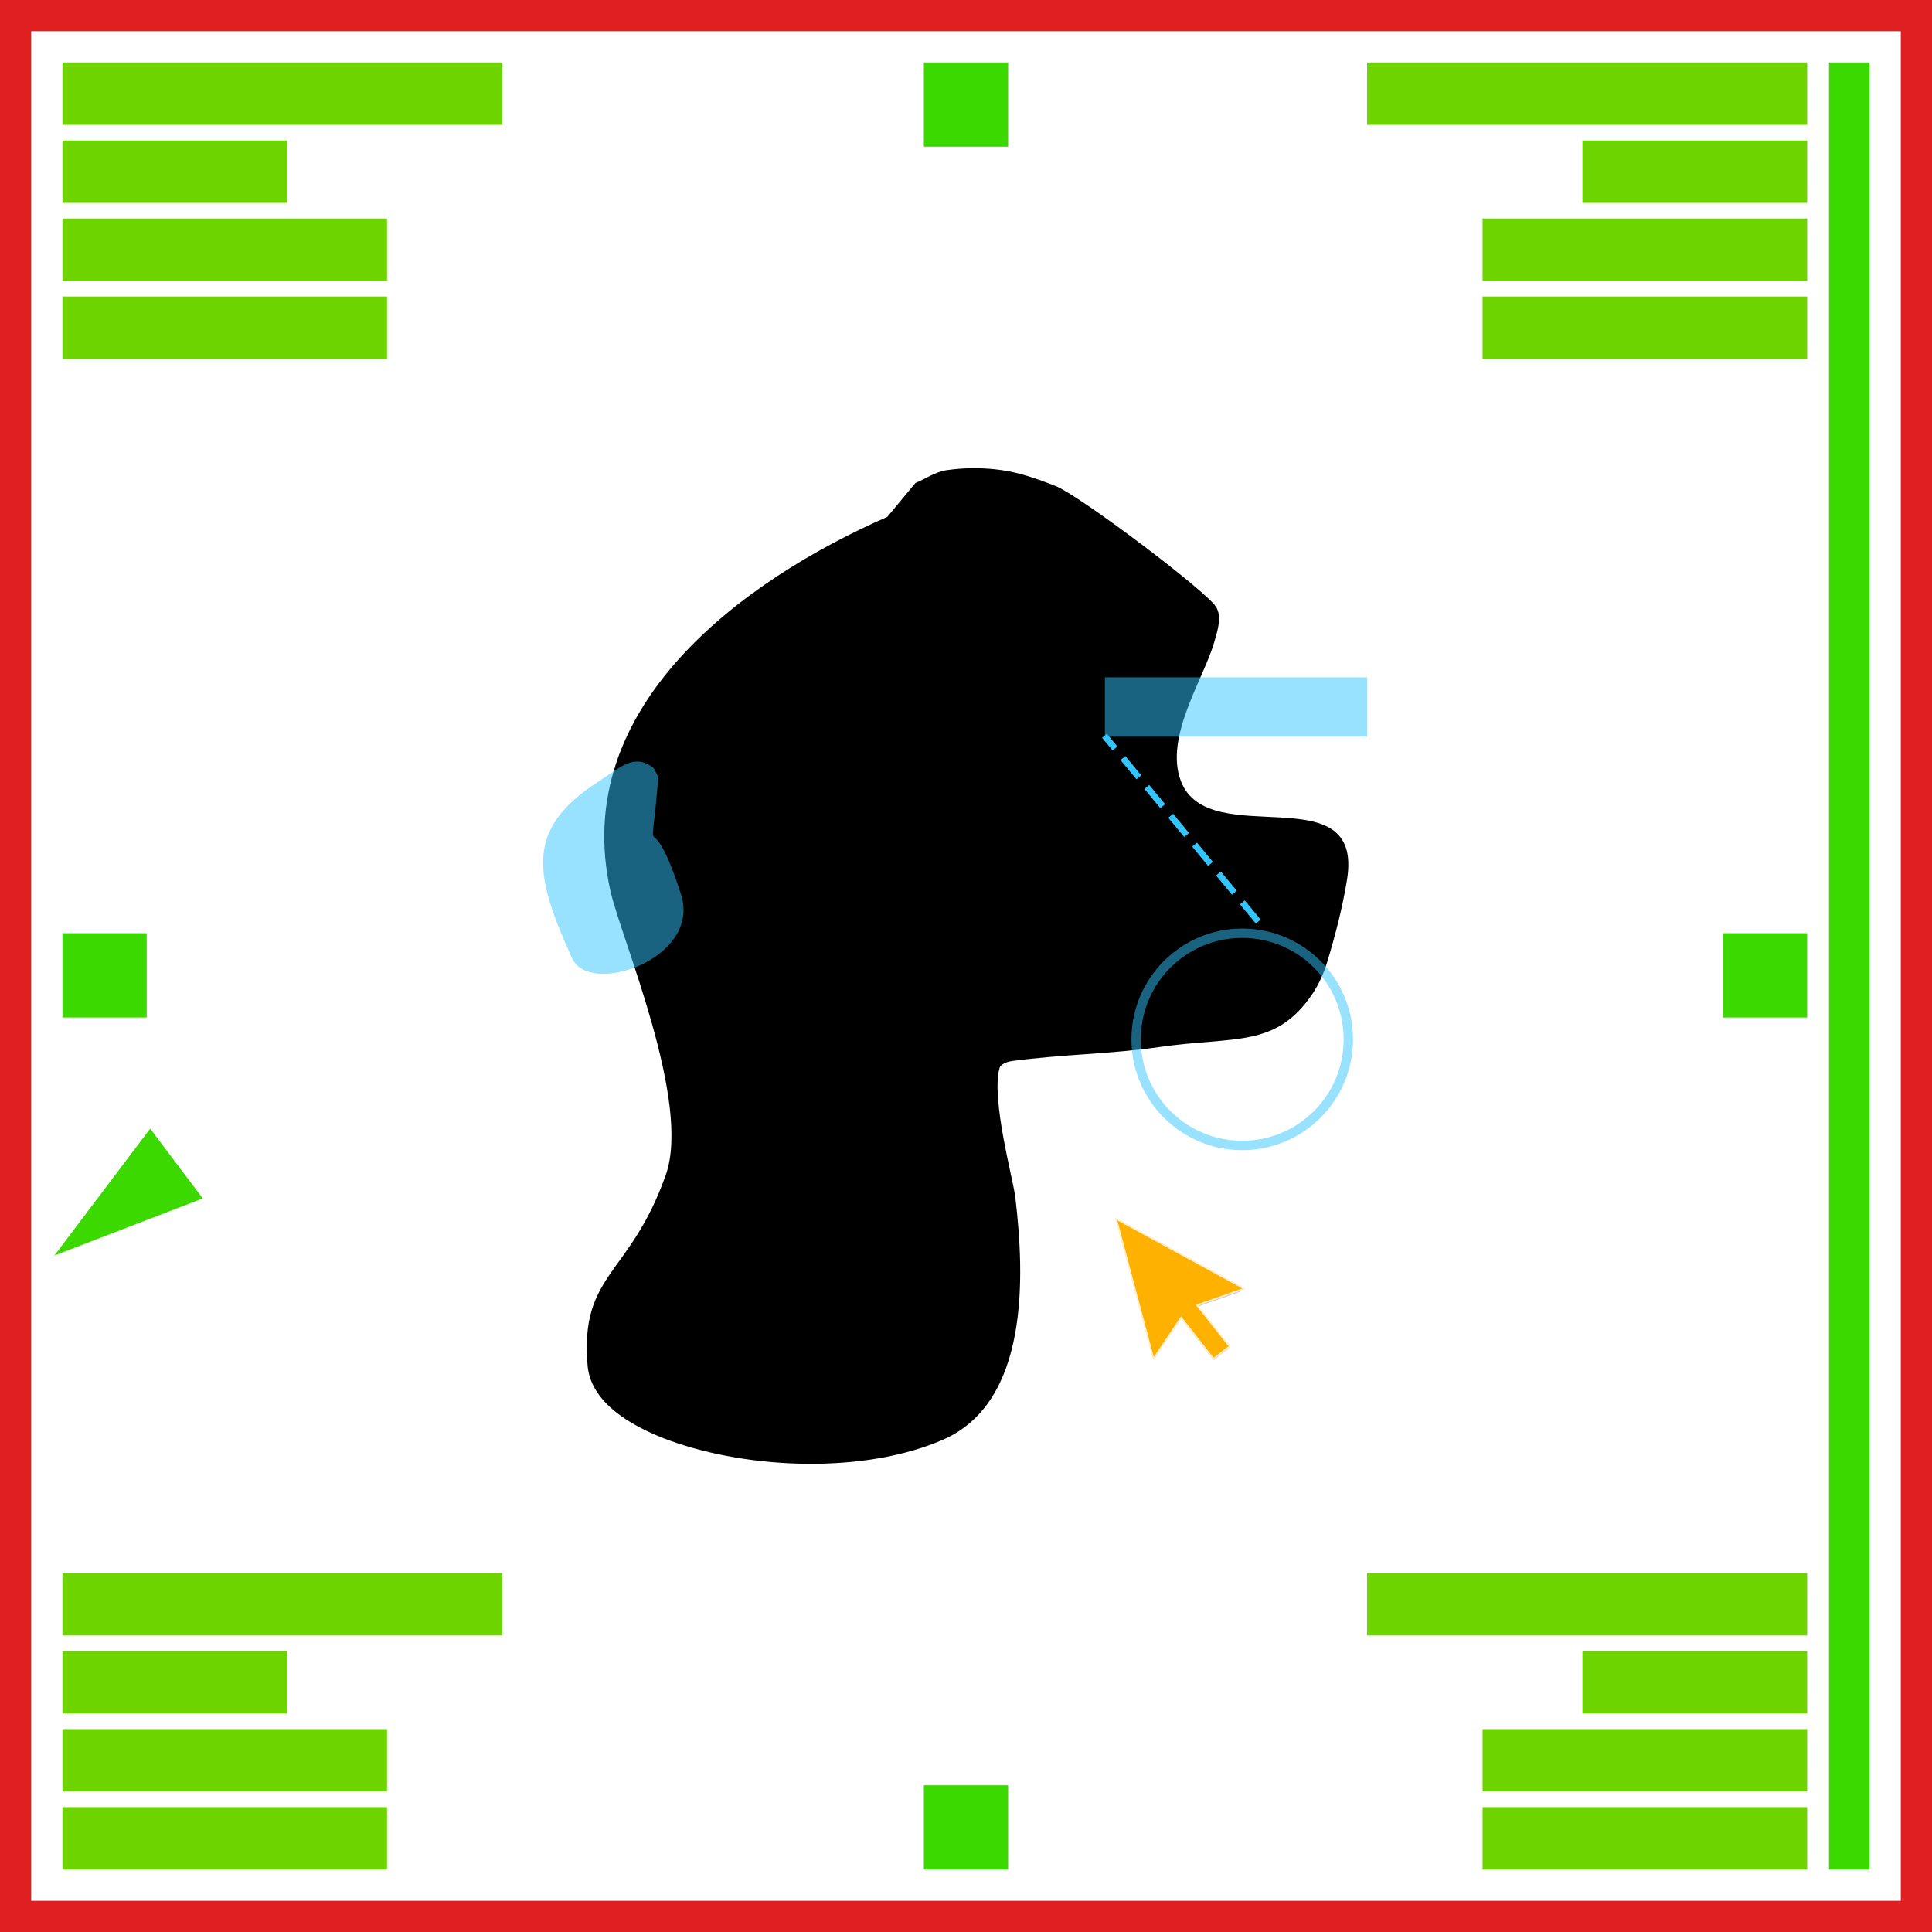 <?xml version="1.0" encoding="UTF-8"?>
<svg width="760px" height="760px" viewBox="0 0 760 760" version="1.1" xmlns="http://www.w3.org/2000/svg" xmlns:xlink="http://www.w3.org/1999/xlink">
    <title>z-layers-diagram</title>
    <defs>
        <polygon id="path-1" points="470.386 513.293 488.659 506.851 439.548 480.065 453.865 533.818 464.587 517.788 477.424 534.087 483.223 529.593"></polygon>
        <filter x="-17.1%" y="-14.7%" width="136.5%" height="133.5%" filterUnits="objectBoundingBox" id="filter-2">
            <feMorphology radius="1.228" operator="dilate" in="SourceAlpha" result="shadowSpreadOuter1"></feMorphology>
            <feOffset dx="0" dy="1" in="shadowSpreadOuter1" result="shadowOffsetOuter1"></feOffset>
            <feGaussianBlur stdDeviation="2" in="shadowOffsetOuter1" result="shadowBlurOuter1"></feGaussianBlur>
            <feComposite in="shadowBlurOuter1" in2="SourceAlpha" operator="out" result="shadowBlurOuter1"></feComposite>
            <feColorMatrix values="0 0 0 0 0   0 0 0 0 0   0 0 0 0 0  0 0 0 0.25 0" type="matrix" in="shadowBlurOuter1"></feColorMatrix>
        </filter>
    </defs>
    <g id="z-layers-diagram" stroke="none" stroke-width="1" fill="none" fill-rule="evenodd">
        <rect fill="#FFFFFF" x="0" y="0" width="760" height="760"></rect>
        <path d="M349.05,203.316 C292.124,228.254 223.95,278.106 240.109,350.401 C244.313,369.21 272.113,433.275 261.899,462.195 C247.793,502.133 228.068,500.76 231.145,537.207 C232.48,553.027 251.218,562.266 263.588,566.728 C294.997,578.055 340.086,579.785 370.938,566.353 C404.876,551.577 403.133,502.191 399.395,470.949 C398.535,463.753 389.891,432.771 393.139,420.339 C393.649,418.386 396.401,417.607 398.403,417.338 C417.524,414.766 436.929,414.635 456.024,411.881 C485.868,407.576 501.841,412.323 516.264,390.988 C518.895,387.096 520.798,382.684 522.163,378.189 C525.351,367.683 528.092,357.001 529.867,346.167 C536.743,304.204 475.509,335.513 464.578,307.366 C457.845,290.031 473.575,266.906 477.626,252.692 C478.916,248.169 480.867,242.52 478.27,238.597 C473.929,232.041 424.426,194.739 415.179,191.15 C408.399,188.519 401.455,185.999 394.256,184.96 C387.015,183.915 379.544,183.894 372.305,184.96 C367.959,185.6 364.184,188.313 360.123,189.989 L349.05,203.316 Z" id="Path" fill="#000000"></path>
        <rect id="Rectangle" stroke="#E02020" stroke-width="12.278" x="6.139" y="6.139" width="747.722" height="747.722"></rect>
        <path d="M152.246,710.889 L152.246,735.444 L24.556,735.444 L24.556,710.889 L152.246,710.889 Z M710.889,710.889 L710.889,735.444 L583.199,735.444 L583.199,710.889 L710.889,710.889 Z M152.246,680.194 L152.246,704.75 L24.556,704.75 L24.556,680.194 L152.246,680.194 Z M710.889,680.194 L710.889,704.75 L583.199,704.75 L583.199,680.194 L710.889,680.194 Z M112.956,649.499 L112.956,674.055 L24.556,674.055 L24.556,649.499 L112.956,649.499 Z M710.889,649.499 L710.889,674.055 L622.488,674.055 L622.488,649.499 L710.889,649.499 Z M197.674,618.805 L197.674,643.36 L24.556,643.36 L24.556,618.805 L197.674,618.805 Z M710.889,618.805 L710.889,643.36 L537.771,643.36 L537.771,618.805 L710.889,618.805 Z M152.246,116.64 L152.246,141.195 L24.556,141.195 L24.556,116.64 L152.246,116.64 Z M710.889,116.64 L710.889,141.195 L583.199,141.195 L583.199,116.64 L710.889,116.64 Z M152.246,85.945 L152.246,110.501 L24.556,110.501 L24.556,85.945 L152.246,85.945 Z M710.889,85.945 L710.889,110.501 L583.199,110.501 L583.199,85.945 L710.889,85.945 Z M112.956,55.25 L112.956,79.806 L24.556,79.806 L24.556,55.25 L112.956,55.25 Z M710.889,55.25 L710.889,79.806 L622.488,79.806 L622.488,55.25 L710.889,55.25 Z M197.674,24.556 L197.674,49.111 L24.556,49.111 L24.556,24.556 L197.674,24.556 Z M710.889,24.556 L710.889,49.111 L537.771,49.111 L537.771,24.556 L710.889,24.556 Z" id="Combined-Shape" fill="#6DD400"></path>
        <circle id="Oval" stroke-opacity="0.5" stroke="#32C5FF" stroke-width="3.683" cx="488.659" cy="408.853" r="41.745"></circle>
        <path d="M258.963,305.624 C255.618,347.89 254.654,310.71 267.888,351.818 C276.026,377.095 231.883,392.196 225.036,376.968 C210.518,344.685 205.894,326.419 235.369,307.495 C243.45,302.307 249.433,295.877 257.187,302.217 L258.963,305.624 Z" id="Path-2" fill-opacity="0.5" fill="#32C5FF"></path>
        <rect id="Rectangle" fill-opacity="0.5" fill="#32C5FF" x="434.637" y="266.43" width="103.134" height="23.328"></rect>
        <line x1="494.184" y1="361.583" x2="435.25" y2="290.372" id="Line-2" stroke="#32C5FF" stroke-width="2.456" stroke-linecap="square" stroke-dasharray="7.367"></line>
        <polygon id="Triangle" fill="#3BD900" transform="translate(45.398, 475.801) rotate(233) translate(-45.398, -475.801) " points="45.398 445.72 62.587 505.882 28.209 505.882"></polygon>
        <g id="Rectangle-237">
            <use fill="black" fill-opacity="1" filter="url(#filter-2)" xlink:href="#path-1"></use>
            <path stroke-opacity="0.8" stroke="#FFFFFF" stroke-width="1.228" d="M438.586,478.841 L490.163,506.971 L471.399,513.587 L484.088,529.699 L477.319,534.946 L464.628,518.831 L453.621,535.287 L438.586,478.841 Z" fill="#FFB100" fill-rule="evenodd"></path>
        </g>
        <rect id="Rectangle" fill="#3BD900" x="24.556" y="367.108" width="33.15" height="33.15"></rect>
        <rect id="Rectangle-Copy-16" fill="#3BD900" x="677.738" y="367.108" width="33.15" height="33.15"></rect>
        <rect id="Rectangle" fill="#3BD900" x="719.483" y="24.556" width="15.961" height="710.889"></rect>
        <rect id="Rectangle-Copy-17" fill="#3BD900" x="363.425" y="702.294" width="33.15" height="33.15"></rect>
        <rect id="Rectangle-Copy-18" fill="#3BD900" x="363.425" y="24.556" width="33.15" height="33.15"></rect>
    </g>
</svg>